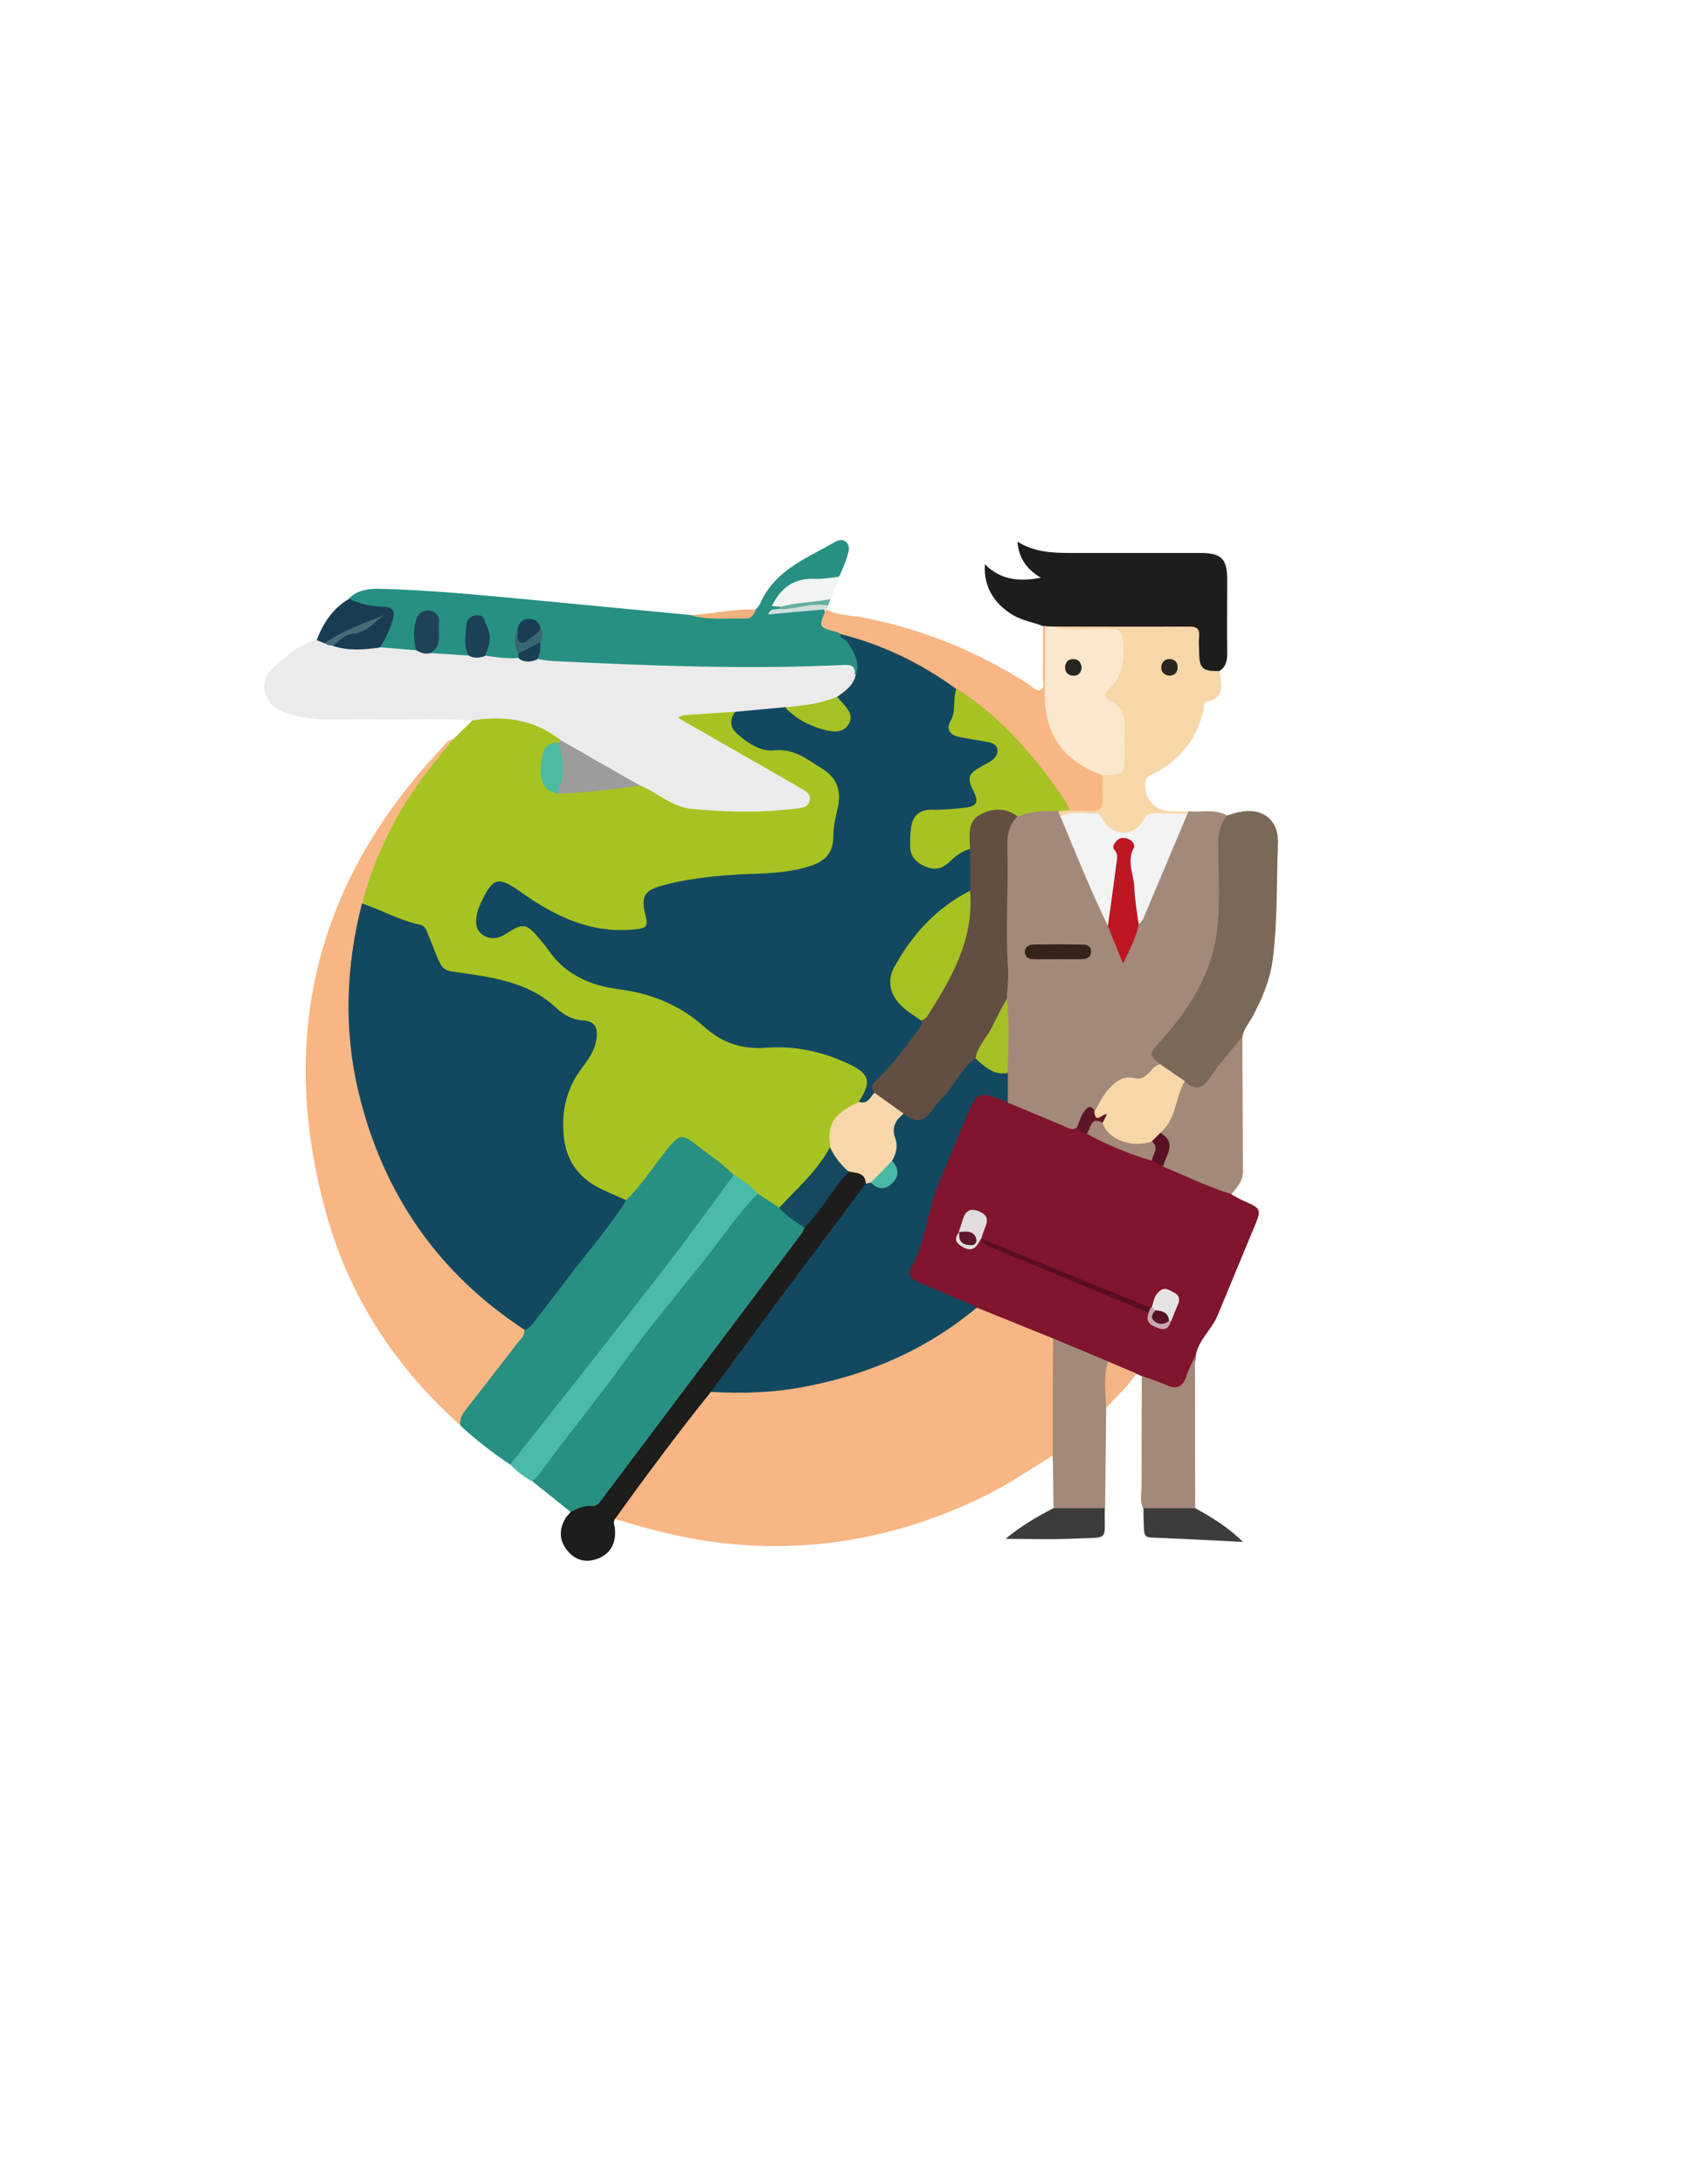 <?xml version="1.0" encoding="utf-8"?>
<!-- Generator: Adobe Illustrator 19.0.0, SVG Export Plug-In . SVG Version: 6.00 Build 0)  -->
<svg version="1.1" id="Calque_1" xmlns="http://www.w3.org/2000/svg" xmlns:xlink="http://www.w3.org/1999/xlink" x="0px" y="0px"
	 viewBox="0 0 612 792" style="enable-background:new 0 0 612 792;" xml:space="preserve">
<style type="text/css">
	.st0{fill:#A7C322;}
	.st1{fill:#F7B684;}
	.st2{fill:#80152D;}
	.st3{fill:#EBEBEB;}
	.st4{fill:#A3897A;}
	.st5{fill:#279082;}
	.st6{fill:#1D1D1B;}
	.st7{fill:#7A6958;}
	.st8{fill:#F7D6A8;}
	.st9{fill:#4ABBA8;}
	.st10{fill:#1A3C53;}
	.st11{fill:#3D3C3B;}
	.st12{fill:#F2F3F3;}
	.st13{fill:#F5B483;}
	.st14{fill:#F0B27E;}
	.st15{fill:#CEDFDB;}
	.st16{fill:#68ADA1;}
	.st17{fill:#134960;}
	.st18{fill:#F7D7A9;}
	.st19{fill:#144960;}
	.st20{fill:#9C9C9A;}
	.st21{fill:#4CBAA3;}
	.st22{fill:#5A0D21;}
	.st23{fill:#A38879;}
	.st24{fill:#E1DDDE;}
	.st25{fill:#E6E3E3;}
	.st26{fill:#591224;}
	.st27{fill:#5C1627;}
	.st28{fill:#C4AAB0;}
	.st29{fill:#A5C123;}
	.st30{fill:#1E4257;}
	.st31{fill:#1E4157;}
	.st32{fill:#476B76;}
	.st33{fill:#1A3D54;}
	.st34{fill:#624E42;}
	.st35{fill:#A7C222;}
	.st36{fill:#F3F3F3;}
	.st37{fill:#BC1723;}
	.st38{fill:#A5BF25;}
	.st39{fill:#35241A;}
	.st40{fill:#1B3D53;}
	.st41{fill:#396670;}
	.st42{fill:#FAE7CC;}
	.st43{fill:#292723;}
	.st44{fill:#A6C222;}
	.st45{fill:#4AB8A6;}
	.st46{fill:#5C172A;}
	.st47{fill:#591326;}
	.st48{fill:#272623;}
</style>
<g>
	<path class="st0" d="M164.5,268c2.2-2.2,4.4-4.3,6.6-6.5c0.3-1.3,1.3-2.1,2.4-2.2c10.8-1.1,21.5-1.5,29.7,7.5
		c0.3,0.5,0.4,1,0.4,1.5c-0.2,2-2.4,2.6-3.4,4c-3.6,5.4-2.3,11.6,3.2,13.8c9.3-1.7,18.7-2,28-2.8c2.5-0.3,4.5,0.8,6.5,2
		c7.7,4.8,15.9,7.2,25.1,6.6c6.5-0.4,13-0.1,19.4-0.1c1.5,0,3,0,4.5-0.3c1.1-0.3,2.5-0.4,2.9-1.7c0.4-1.4-0.8-2.1-1.7-2.7
		c-1.8-1.2-3.6-2.3-5.5-3.4c-11-6.2-22-12.4-32.8-18.9c-2-1.2-4.6-2.3-3.8-5.1c0.8-2.7,3.4-2.8,5.8-2.9c2.2-0.1,4.3-0.4,6.4-0.7
		c2.8-0.4,5.7-0.8,8.1,1.3c1.8,9.8,8.9,11.8,17.5,12.6c8.5,0.8,15.3,5.3,20.4,12.2c2.6,3.6,2.1,7.9,1.4,12.1
		c-0.5,3.1-1.5,6.2-1.5,9.3c-0.2,6.6-3.7,10.5-9.7,12.4c-5.9,1.9-12,2.7-18.2,2.9c-11.2,0.3-22.2,1.1-33.1,3.8
		c-6.3,1.6-7.2,2.5-6.9,8.8c0.2,5.8-1,6.9-6.7,7.4c-13.4,1.3-25.3-2.6-36.3-10c-1.7-1.1-3.3-2.3-5-3.3c-2.4-1.3-4.6-4.6-7.5-2.8
		c-3.5,2.2-5.1,6.1-5.4,10.2c-0.3,3.2,1.6,4.5,4.7,4.1c1.5-0.2,2.7-1.2,4-1.9c4.3-2.3,7.8-1.7,11.4,1.6c1.7,1.6,3.1,3.5,4.4,5.4
		c6.5,9.5,16.1,12.8,26.8,14.4c11.8,1.8,22.3,6.9,31.2,14.7c4.8,4.2,10,6.5,16.3,6.2c10.1-0.4,20,0.2,29.5,3.9
		c1.2,0.5,2.5,0.9,3.7,1.5c9,4.3,10.2,7.9,5.7,16.8c-0.4,0.7-1,1.3-1.8,1.7c-5.8,3.1-9.7,7.3-8.9,14.4c-4.1,9.5-10.6,16.9-19.2,22.5
		c-3.9,0.3-6.3-2.4-9-4.5c-3-2.6-6.3-4.7-9.3-7.2c-4.2-3.2-8.4-6.6-12.6-9.8c-4.5-3.3-5.2-3.2-8.9,1.3c-3.4,4.1-6.5,8.4-9.8,12.6
		c-1.9,2.4-3.8,4.7-7.1,5c-25.3-4.5-29.4-29.4-19.7-46.2c2-3.4,4.6-6.5,6.3-10.2c2.4-5.3,1.7-6.6-3.7-8.1c-2.9-0.8-5.7-1.9-7.9-4
		c-9.3-8.5-20.9-11.5-32.9-12.5c-6.7-0.5-10.7-3-12.5-9.2c-1.8-6.1-5.2-9.8-11.8-11.2c-4.8-1-9.5-3.1-13.4-6.3
		c-1.9-3.1-0.4-6.1,0.6-9.1c6-18.4,16-34.4,29.6-48.1C162.2,270.3,163.1,268.9,164.5,268z"/>
	<path class="st1" d="M381.9,527.8c-8.8,5.4-17.2,11.2-26.6,15.6c-30.5,14.5-62.3,20.1-95.9,15.8c-12.4-1.6-24.4-4.8-36.3-8.4
		c-1.3-2.4,0.3-4.2,1.5-5.9c9.3-12.6,18.7-25.1,28.2-37.5c1.4-1.9,3-3.6,5.5-3.9c8-1.6,16.2-0.4,24.3-1.4
		c20.8-2.5,39.9-9.4,57.7-20.4c4.5-2.8,8.8-5.9,13.3-8.7c1.7-0.6,3.3-0.3,4.9,0.3c7,2.6,13.9,5.5,20.7,8.5c1.8,0.8,3.5,2,4.1,4.1
		c1.7,12.7,0.7,25.5,0.6,38.2C384,525.7,383.4,527.1,381.9,527.8z"/>
	<path class="st2" d="M382,485.3c-9.2-3.7-18.3-7.4-27.5-11.1c-4.4,0.9-8-1.4-11.9-2.8c-3.3-1.2-6.4-2.7-9.6-4.1
		c-3.7-1.6-5.8-4.7-4-8.5c5-10.6,5.8-22.4,10.7-33c3.4-7.6,6.3-15.4,9.6-23c3.8-8.8,6.6-9.8,15.3-5.4c0.6,0.3,1.2,0.6,1.8,0.8
		c8.4,3,16.3,7,24.8,9.7c1.5,0.3,2.5,1.5,3.8,2c7.7,3.4,15.4,6.8,23.3,9.7c1.7,0.5,3.3,1.1,4.7,2c6.9,2.1,13.4,5.4,20,8.1
		c1.7,0.7,3.2,1.6,3.9,3.5c1.2,0.6,2.3,1.3,3.5,1.9c7.4,3.2,7.4,3.2,4.4,10.3c-4.4,10.5-8.7,21.1-13.1,31.6c-2.2,5.3-7.2,9-8,15.1
		c0.1,1.3-0.4,2.6-0.7,3.9c-1.9,9.6-8.6,11.9-16.4,5.7c-0.9-0.7-1.5-1.7-2.2-2.6c-0.7-0.3-1.3-0.6-2-0.9c-4.1,1.1-7.4-0.9-10.7-2.6
		c-4.9-1.7-9.6-3.7-14.3-5.7C385,488.7,383.2,487.3,382,485.3z"/>
	<path class="st3" d="M266.4,258.1c-6,0.4-11.9,0.8-17.9,1.2c-0.6,0-1.2,0.4-2.7,0.9c7.4,4.2,14.1,8.1,20.8,11.9
		c7.8,4.5,15.6,8.9,23.3,13.4c1.8,1,4.3,2,3.9,4.6c-0.4,2.7-3.1,2.9-5.1,3.1c-12.6,1.6-25.2,1.3-37.8,0.1
		c-7.1-0.7-12.5-5.9-18.9-8.6c-10.1-1.9-17.9-8.6-26.7-13.2c-1.2-0.6-1.8-1.9-2-3.2c-9.7-7.6-20.7-8.9-32.4-7
		c-11.8-1.1-23.6-0.2-35.4-0.5c-8.6-0.3-17.3,0.8-25.9-0.8c-5.7-1.1-11.6-2.4-13.4-8.8c-1.8-6.6,3.8-9.7,7.8-13.3
		c3.1-2.8,6.8-4.7,10.8-6.1c1.2-0.7,2.4-0.8,3.6-0.4c1.2,0.5,2.3,1.1,3.6,1.3c5.2,0.5,10.5-0.5,15.7,0.1c4.3-0.1,8.5-0.1,12.6,1.4
		c2,0,3.9,0.2,5.9,0.3c4.3,1.2,8.9-0.9,13.1,1.1c2.3,0.2,4.7,0.1,7,0.4c3.9-0.7,7.5,0.9,11.2,1.2c2.8,0.8,5.7-0.8,8.4,0.2
		c31.7,1,63.4,2.8,95.1,2.1c4.3-0.1,8.6,0.1,12.9-0.6c3.6-0.6,6.8,0.2,7.2,4.7c0.6,5.2-2.3,8-6.7,9.8c-5,3.1-10.4,4.9-16.4,4.1
		c-1.2-0.2-2.3,0.1-3.4,0.5c-4.8,1.2-9.8,0.5-14.7,1.4C268.9,260,267.4,259.5,266.4,258.1z"/>
	<path class="st4" d="M390.7,408.8c-1.4,1.2-2.8,0.4-4.1-0.2c-7-2.9-14-5.9-21-8.8c-2.2-3.4-1.7-7.2-1.5-10.9
		c-0.3-6.9-0.7-13.9,0.2-20.8c0.3-2.1-0.5-3.9-1.2-5.7c1.3-9.2-0.2-18.5,0.1-27.7c0.3-8.5,0.4-17.2,0.1-25.8
		c-0.2-5.1-0.1-10.5,4.9-13.9c4.8-3.6,10-3.9,15.6-2.3c1.1,0.5,1.6,1.6,2.3,2.5c5.7,11.1,10.2,22.7,14.9,34.2c0.8,2,1.7,3.9,2.8,5.8
		c1.3,3.7,3.6,7,3.9,10.2c0.6-3.4,2.6-7.1,4.1-11c4-7.8,6.7-16.1,10.5-23.9c2.4-5.2,3.6-11,7.7-15.4c0.4-0.3,0.8-0.6,1.2-0.9
		c4.7,0.4,9.6-1,14.1,1.6c1.4,3.6-1.3,6.7-1.1,10.2c0.3,6.6-0.3,13.4,0.2,20c1.3,17.5-5.9,32.1-15.6,45.8c-1.3,1.9-2.5,4-4.4,5.5
		c-2.7,2.3-3.7,5-2.7,8.4c-1.4,4.1-4.2,7.2-8.5,7.2c-5.6,0-8.9,2.8-11.7,7c-0.9,1.3-1.8,2.8-3.4,3.6
		C394,403.1,394,408.2,390.7,408.8z"/>
	<path class="st1" d="M164.5,268c-9.1,10.8-17.8,22-23.9,34.9c-3.8,8-7,16.1-9.3,24.7c1.9,2.8,0.9,5.8,0.4,8.7
		c-8,42.2,0.7,80.4,26.9,114.5c7.5,9.8,16.6,18.1,26.6,25.4c2,1.5,4.1,2.9,5.5,5c1,2,0.8,4-0.4,5.6c-7.5,10.2-15,20.4-23.2,30.1
		c-23.6-21-40.4-46.6-48.8-77c-17.7-63.9-3.7-120.4,42-168.7C161.4,269.9,162.4,268.2,164.5,268z"/>
	<path class="st5" d="M167,516.9c-0.4-2.6,0.9-4.4,2.4-6.3c6.2-7.9,12.3-15.8,18.4-23.7c1.1-1.4,2.7-2.6,2.4-4.7
		c0-2,1.3-3.4,2.4-4.8c9.8-12.8,19.7-25.5,29.6-38.2c1.4-1.7,2.8-3.3,4.9-4c5.7-5.4,9.8-12.1,14.7-18.2c4.7-5.8,5.5-6.1,11.2-1.6
		c4.4,3.5,9.2,6.5,13.1,10.6c1.4,2.8-0.5,4.8-2,6.7c-19.3,24.5-37.5,49.9-57.4,73.9c-5.4,6.5-10.3,13.4-15.6,20.1
		c-1.6,2-2.8,4.7-6.1,4.3C178.7,526.8,172.6,522.1,167,516.9z"/>
	<path class="st5" d="M170,237.7c-4.6-0.3-9.2-0.6-13.8-0.9c-0.7-3,1.3-5.7,0.8-8.6c-0.3-1.5,0.5-3.7-1.9-3.9
		c-2.2-0.1-2,2.2-2.6,3.6c-1,2.5,1,5.7-1.5,7.9c-4.4-0.4-8.7-0.7-13.1-1.1c-1.4-3.4,0.9-6,2.1-8.7c1.6-3.6,1.3-4.3-2.6-4.4
		c-3.6-0.1-7.2-0.2-10.2-2.8c-0.5-0.5-0.7-1.1-0.6-1.8c3.2-3.2,7.3-3.6,11.6-3.5c18.3,0.5,36.5,2.3,54.7,4
		c19.2,1.8,38.4,3.7,57.6,5.5c8-0.1,16,0.7,23.7-2.1c0.5-0.6,1.2-1.2,1.5-1.9c5-11.7,16-16.2,26-21.8c1.5-0.9,3.4-2.1,5.1-0.8
		c1.8,1.5,1.1,3.7,0.5,5.5c-0.7,2.4-1.8,4.6-2.7,6.9c-3.3,2.7-7.3,2.7-11.2,3.1c-5.7,0.6-8.7,2.8-10,7.4c0.1,0.3,0.1,0.6,0.2,0.9
		c3.2,0.7,6.2-0.9,9.4-0.9c1.9,0,4-0.6,5.8,0.9c0.9,4,3.2,6.8,7,8.5c2.6,3.2,6,5.8,6.4,10.3c0.2,2.1,1.3,4.7-2.1,5.6
		c0.2-2.8-0.9-3.6-3.8-3.5c-35.2,1.7-70.5,0.3-105.7-1.4c-2-0.1-3.9-0.5-5.9-0.8c-1.5-1.8-0.5-3.7-0.4-5.6c0-1.6,1.3-3.3-0.2-4.9
		c-1.8-2.3-3.3-2.2-4.5,0.5c-1.4,2.5-1.2,5.1-0.7,7.8c-0.1,0.7-0.4,1.3-0.9,1.9c-4.1,0.3-8.2-0.3-12.2-0.9c-1-1.5-0.9-3.2-0.4-4.8
		c0.6-2-0.2-3.6-1.1-5.2c-0.4-0.7-0.6-1.7-1.6-1.6c-1.3,0.1-1.4,1.3-1.6,2.2C170.6,231.5,172,234.8,170,237.7z"/>
	<path class="st5" d="M274.9,432.8c2.6,1.7,5.2,3.4,7.8,5.1c4.6,0.5,7.6,3.3,10,7c0.5,2.8-1.1,4.7-2.6,6.8
		c-14.6,19.6-29.4,39.2-44,58.7c-8.1,10.8-16.4,21.4-24.4,32.3c-3.7,4.9-8.4,7.2-14.6,5.6c-4.6-3.7-9.3-7.4-13.9-11.1
		c-0.3-2.6,1.3-4.4,2.7-6.2c15-19,28.9-38.9,44.2-57.7c9.8-12.1,19-24.8,28.9-36.8C270.4,434.4,271.9,432.2,274.9,432.8z"/>
	<path class="st6" d="M378.3,227c-3.5-1.4-7.3-1.9-10.7-3.9c-7-4.1-10.9-10.6-10.3-18.5c5.7,5.7,12.3,6.4,20.3,4.9
		c-5.2-3.1-8-7.1-8.5-13.1c6.1,3.8,12.5,4.1,18.9,4.1c15.8,0,31.6,0,47.4,0c7.7,0,9.8,2.1,9.8,9.7c0,9-0.1,17.9,0,26.9
		c0,2.5-0.5,4.6-2.6,6.1c-4.8,2.6-8.7,0.7-9.6-4.7c-1.5-9.2-1.5-9.3-10.8-9.2c-10.6,0.2-21.1-1.2-31.7-0.8c-2.5,0.1-5,0.2-7.4,0.5
		c-1.3,0.1-2.4-0.3-3.5-0.8C379.1,227.8,378.6,227.4,378.3,227z"/>
	<path class="st7" d="M421,386c-4.4-3.6-4.3-3.7,0.3-8.8c10-11.2,18.1-23.8,20.1-38.9c1.4-10.5,0.6-21.3,0.5-31.9
		c0-4,0.7-7.6,3.2-10.7c1.4-0.4,2.8-0.9,4.3-1.2c8.3-1.9,14.5,2.6,14.2,11.1c-0.5,13.9-0.1,27.9-1.8,41.7
		c-0.9,7.6-3.8,14.7-7.5,21.5c-1.3,2.3-3.1,4.4-3.6,7.1c-1.9,7.3-7,12.5-11.8,17.9c-3,3.3-5.2,3.1-9.9-0.2
		C425.8,391.8,421.6,390.7,421,386z"/>
	<path class="st8" d="M382,227.2c16.5,0,32.9,0.1,49.4,0c2.8,0,3.9,0.8,3.6,3.7c-0.2,1.8,0,3.7,0,5.5c0.1,6,1.2,7.1,7.5,6.9
		c0.3,4.4,2.5,9.6-4.6,11.1c-1.5,0.3-1,1.9-1.3,3c-2.5,10.9-8.8,18.8-18.9,23.5c-1.9,0.9-2.3,1.9-2.3,3.7c0.1,5.6,4,9.5,9.6,9.6
		c2,0,4,0.1,6,0.2c0,0.3-0.1,0.6-0.3,0.9c-6.9,2.4-14.2,3.5-20.6,7.9c-3,2.1-7.7,0.8-10.4-2.4c-2.5-2.9-5.4-3.6-8.8-3.4
		c-2.2,0.1-4.3-0.4-6.3-1.2c-0.2-0.6-0.4-1.2-0.6-1.8c0.7-1.6,2.2-1.6,3.6-1.9c2.8-1,6.3,0.5,8.7-1.4c2.7-2.1,0.8-5.7,1.9-8.4
		c0.3-0.6,0.5-1.2,0.9-1.8c6.4-1.8,7.1-6.4,6.7-12.2c-0.3-5,0.1-9.8-4.8-13.3c-2.5-1.8-2.3-4.7-0.1-7c3-3,3.8-7,4.4-10.9
		c0.7-5.2-0.9-7.1-6-7.2c-4.2-0.1-8.3,0.1-12.5-0.1C384.9,230,382.5,230.1,382,227.2z"/>
	<path class="st1" d="M399.9,281.1c0,0.3,0,0.7,0,1c-0.3,13.6,2.5,11.9-12,11.8c-2.2-1.3-3.9-3-5.3-5.1
		c-9.9-14.9-22.3-27.2-36.6-37.8c-11.1-6.7-22.5-13-34.8-17.2c-2.3-0.8-4.3-2.5-6.3-3.9c-0.4-0.2-0.8-0.6-1.2-0.7
		c-6.9-1.8-6.9-1.8-3.9-8.3l0.1,0.1c3.9,2.2,8.3,2,12.5,2.8c22.1,4.1,42.4,12.5,61.2,24.6c1.2,0.8,2.4,2.4,3.9,1.7
		c1.6-0.7,0.8-2.7,0.8-4.1c0.1-6.3,0.1-12.7,0.1-19c0.3-0.1,0.6-0.1,0.9,0.1c1.8,1.6,1.9,3.7,2,5.9c0,6.1,0.3,12.3,0,18.4
		c-0.7,11.7,5.4,19.3,14.4,25.3C397.2,277.9,399.4,278.6,399.9,281.1z"/>
	<path class="st6" d="M207,548.2c2.4-1.1,4.8-2.4,7.6-2.1c1.8,0.2,2.7-1,3.6-2.2c24.2-32.2,48.4-64.4,72.6-96.6
		c0.5-0.7,0.8-1.5,1.1-2.2c0.1-1-0.1-2.1,0.5-2.9c5-6.3,8.2-14.1,15.5-18.5c4-0.5,6.7,0.8,7.2,5.2c0,2.5-1.3,4.4-2.8,6.2
		c-15.8,20.8-31.4,41.7-47,62.6c-2.1,2.8-4,5.7-7.5,7.1c-12,15-23.5,30.4-34.7,46c-0.9,1.3,0,2.5,0,3.8c0.4,5.2-1.8,8.9-6.3,10.6
		c-4.5,1.7-8.3,0.4-11.1-3.1c-3-3.8-2.9-7.9-0.3-12C206,549.5,206.5,548.9,207,548.2z"/>
	<path class="st9" d="M274.9,432.8c-7.1,7.2-12.7,15.7-19,23.6c-10.3,13-21,25.7-30.7,39.1c-9.6,13.3-20.1,25.9-29.7,39.2
		c-0.7,0.9-1.6,1.6-2.5,2.4c-3-1.6-5.6-3.6-7.9-6.1c18.3-23.1,36.6-46.2,54.7-69.5c9-11.6,17.6-23.6,26.4-35.5
		C269.5,427.8,272.4,430.1,274.9,432.8z"/>
	<path class="st4" d="M382,485.3c6.7,2.8,13.4,5.6,20.1,8.4c2,5.8,1.4,11.4-0.8,17c-0.1,12-0.3,24.1-0.4,36.1
		c-4.3,3.4-14.6,3.4-18.7,0c-0.1-6.3-0.2-12.7-0.3-19C381.9,513.6,381.9,499.5,382,485.3z"/>
	<path class="st4" d="M429.8,392.1c3.8,3.5,6.4,2.8,9.3-1.5c3.4-5.2,7.7-9.8,11.6-14.7c0.1,16.3,0.1,32.6,0.2,48.9
		c0,3.5-2.1,5.8-4.2,8.2c-8.6-2.7-16.7-6.6-25-10.1c-0.7-1.2-1.2-2.5-0.7-3.8c1.3-2.9,0.2-5.5-1-8.1c1.7-5.4,4.5-10.4,6.1-15.8
		C426.8,393.8,428.3,392.8,429.8,392.1z"/>
	<path class="st4" d="M414.2,498.9c2.9,1.1,6,2,8.8,3.3c3.6,1.6,6,1,7.3-3c0.8-2.5,2.1-4.9,3.2-7.3c0,18.3,0.1,36.6,0.1,55
		c-4.1,3.3-14.3,3.3-18.9,0c-1.3-2.5-0.6-5.2-0.6-7.8C414.1,525.7,414.2,512.3,414.2,498.9z"/>
	<path class="st10" d="M126.7,217.1c3.9,2,8.1,2.8,12.3,2.9c3.9,0.1,4.4,1.8,3.4,5c-1,3.5-2.6,6.7-4.6,9.8c-5.7,0.8-11.4,1.3-17-0.6
		c1.3-3.6,4.7-4.6,7.8-5.7c1.7-0.6,3.6-0.5,4.3-1c-1.5,1.3-4.8,0.5-7.4,2.2c-2.3,1.5-4.2,4.5-7.7,3.6c-1-0.4-1.9-0.8-2.9-1.2
		C117.3,225.7,120.9,220.5,126.7,217.1z"/>
	<path class="st11" d="M382.1,546.9c6.2,0,12.5,0,18.7,0c-0.3,12.1,2,10.4-10.5,11c-8.5,0.4-16.9,0.1-25.5,0.1
		C369.9,553.7,375.9,550.1,382.1,546.9z"/>
	<path class="st11" d="M414.8,546.9c6.3,0,12.6,0,18.9,0c6.1,3.4,12,7,17.2,12.2c-11.2-0.6-22.4-1.1-33.5-1.6
		c-2.1-0.1-2.3-1.3-2.4-3C414.9,551.9,414.8,549.4,414.8,546.9z"/>
	<path class="st12" d="M283,220c-1-0.1-1.9-0.1-3-0.2c3.2-6.7,8.1-10.2,15.5-9.9c3.1,0.1,6.2-0.5,9.3-0.8c-1.2,2.7-2.3,5.4-3.5,8.1
		C295.6,220.8,289.3,220.7,283,220z"/>
	<path class="st13" d="M401.2,510.7c0-5.7-1.1-11.4,0.8-17c3.4,1.4,6.8,2.9,10.2,4.3C409.3,502.9,404.8,506.4,401.2,510.7z"/>
	<path class="st14" d="M274.3,221c-0.8,1.7-1.5,3.3-3.8,3.3c-6.7-0.2-13.4,0.7-20-1.2C258.5,222.5,266.3,220.8,274.3,221z"/>
	<path class="st15" d="M299.8,220.9C299.8,220.9,299.7,220.8,299.8,220.9c-7,0.6-14,1.3-21.1,1.9c0.7-2.6,2.8-1.6,4.2-2.1
		c5.8-0.9,11.5-3.6,17.5-1.4C300.2,219.9,300,220.4,299.8,220.9z"/>
	<path class="st16" d="M300.4,219.5c-6-1-11.6,1.4-17.5,1.4c0-0.3,0.1-0.5,0.1-0.8c6-1.8,12.3-1.6,18.3-2.9
		C301,217.9,300.7,218.7,300.4,219.5z"/>
	<path class="st17" d="M304.8,229.9c15.4,3.8,29.3,10.6,42.1,19.9c1.5,3.5,1.4,7.2,0.4,10.8c-0.9,3.1,0.5,4.4,3.1,5
		c2.6,0.6,5.3,0.8,7.8,1.7c5.4,1.8,6.4,6.4,2.3,10.3c-1,0.9-2.1,1.7-3.2,2.3c-2.5,1.5-3.2,3.4-2.4,6.3c1.5,5.8,0.1,7.6-5.9,8.9
		c-3.4,0.7-6.9,1.1-10.4,1c-3.3,0-5.2,1.5-6.1,4.7c-1.2,4.4-0.2,8.4,2.7,10.4c2.8,1.9,5.1,1.1,7.8-0.6c2.9-1.9,5.8-5.7,10-2.3
		c1.8,4.4,1.1,9,0.6,13.5c-1,2.4-3.4,3.5-5.3,5c-6.9,5.5-13.2,11.6-18.5,18.6c-6.7,8.7-6.1,13.5,2.2,20.8c1,0.9,2.1,1.6,2.9,2.7
		c1.7,2.8,0.2,5.1-1.4,7.3c-3.5,4.8-7,9.6-11.3,13.8c-2.1,2-3.5,4.3-4.2,7.1c-1.6,2.3-3,5-6.4,2.3c5.2-7.9,3.3-10.5-5-14.2
		c-8.9-4-18.4-6-28.2-5.3c-8.9,0.7-16.2-1.5-23.2-7.8c-8.5-7.6-19-11.9-30.7-13.4c-10.2-1.3-19.3-5.2-25.5-14.1
		c-1-1.5-2.2-2.9-3.4-4.3c-4.6-5.5-5.9-5.7-11.9-1.8c-2.7,1.8-5.6,2.4-8.4,0.6c-3.1-2-2.8-5-2.2-8.1c0.2-1.1,0.8-2.2,1.2-3.3
		c4.5-9.6,6.3-10.2,14.7-4.2c12.4,8.8,25.4,15.1,41.3,13.5c3.5-0.4,5-0.6,3.9-4.9c-1.9-7.5-0.3-9.4,7.2-11.3c10.9-2.8,22-3.6,33.2-4
		c6.7-0.2,13.3-0.8,19.7-2.9c5.1-1.7,8-4.8,8-10.6c0-3.4,0.8-6.9,1.6-10.3c1.4-6.1-0.2-10.9-5.5-14.2c-5.4-3.3-10.2-7.5-17.6-6.7
		c-4.8,0.5-9.5-2.6-13.4-6c-2.7-2.4-2.7-5.2-0.7-8c6.1-0.6,12.3-1.1,18.4-1.7c3.2,0.9,6.2,2.2,9.2,3.8c2.4,1.2,4.8,2.3,7.5,2.5
		c3.9,0.3,5.3-1.8,3.4-5.1c-0.9-1.6-2.2-3-1.4-5c2.8-2,5.8-4,6.6-7.8c1.8-4.7-0.6-8.4-3.1-12.1C306.5,231.7,304.7,231.5,304.8,229.9
		z"/>
	<path class="st17" d="M227.2,435.2c-6.3,10.1-14.3,19-21.4,28.5c-3.9,5.2-7.9,10.2-11.8,15.4c-1,1.3-2,2.7-3.7,3.1
		c-31.5-20.6-51.4-49.5-60.2-86c-5.5-22.9-4.6-45.8,1.2-68.6c7.1,2.3,13.6,6.2,21.1,7.7c1.6,0.3,2.3,1.8,2.8,3.3
		c0.9,2.2,1.8,4.3,2.6,6.5c3,7.6,3.1,6.7,11.3,7.9c11.6,1.7,23.5,3.8,32.6,12.4c2.8,2.6,5.9,4.4,9.7,4.6c5.1,0.3,5.5,3.3,4.9,7.2
		c-0.7,4.3-3.4,7.6-5.8,10.9c-5.1,7.1-6.8,14.9-6,23.6c0.8,9.1,5.3,15.2,13.1,19.2C220.7,432.4,224,433.8,227.2,435.2z"/>
	<path class="st18" d="M311.6,399.6c3.1,0.9,4.1-1.6,5.6-3.4c4.9-0.3,9.5,2.9,11.4,8c-1.8,3.1-2.1,6.5-1.7,10c0.3,2.5-0.2,5-1.5,7.1
		c-2.8,3.1-4.6,7.4-9.2,8.5c-0.8,0.1-1.5,0-2.1-0.6c-0.2-4.1-3.4-3.8-6.1-4.4c-5.2-1-6.9-3.2-6.8-8.9
		C300,407.5,302.4,403.8,311.6,399.6z"/>
	<path class="st19" d="M301.1,416c1.6,3.5,4,6.4,6.8,8.9c-5.9,6.3-9.9,14.1-16,20.2c-3.4-2-6.6-4.2-9.2-7.2
		C289.2,430.9,296.5,424.6,301.1,416z"/>
	<path class="st20" d="M203.4,268.4c9.6,5.5,19.1,10.9,28.7,16.4c-9.9,1.5-19.9,2.7-29.9,3c-0.7-6.2-1.4-12.4,0.6-18.5
		C203,269,203.2,268.7,203.4,268.4z"/>
	<path class="st21" d="M202.8,269.3c1.4,6.2,2.3,12.4-0.6,18.5c-4.8-1.2-6.5-4-5.9-10.5C196.7,273.3,197.1,269,202.8,269.3z"/>
	<path class="st17" d="M314,429.2c0.6-0.1,1.3-0.3,1.9-0.4c6.6-0.3,6.9-0.6,7.7-7.9c1.5-2.5,2.2-5.4,1.2-8.1c-1.5-4,0.1-6.6,3-9
		c6.9,1,10.1-4,13.6-8.4c2.4-2.9,4.6-6,6.9-9c1.5-2,3.1-3.9,6-3.7c3.8,1.9,7.9,3.5,11.3,6.3c0,3.6,0,7.1,0,10.7
		c-11-4.3-11-4.3-15.6,6.7c-3.2,7.7-6.4,15.4-9.6,23c-4.1,9.9-4.5,20.9-9.9,30.4c-1.5,2.7,0.4,4.2,2.9,5.2c7.1,2.9,14.1,6,21.1,9
		c-18.2,15.3-39.3,24.4-62.4,28.8c-11.3,2.2-22.7,2.6-34.2,1.9c9.6-13,19.1-25.9,28.7-38.9C295.7,453.7,304.9,441.5,314,429.2z"/>
	<path class="st22" d="M416.6,476c-14.3-6-28.6-11.9-42.8-17.8c-4.6-1.9-9.3-3.7-13.8-5.7c-1.6-0.7-3.6-1.2-4-3.4l0,0
		c20.5,8.4,40.9,16.8,61.4,25.1C417.6,474.9,417.5,475.6,416.6,476z"/>
	<path class="st23" d="M417.9,420.9c-8.2-2.4-16.1-5.7-23.7-9.8c-0.4-5.5,0.9-6.5,6-5.2c4.7,5.8,11.2,7.1,18.2,7.2
		C421.7,416.5,421.6,417.9,417.9,420.9z"/>
	<path class="st24" d="M356,449c-1.5,2.6-2.7,5.4-6.7,3.2c-2.7-1.5-3.3-3.1-1.3-5.5c0.4,0.7,1,1.3,1.7,1.7c-0.7-0.4-1.3-1-1.9-1.6
		c0.5-1.6,1-3.1,1.5-4.7c1-3.1,2.7-4.2,6-2.8c3.1,1.3,3.2,3.3,2,6C356.8,446.5,356.4,447.8,356,449C356,449,356,449,356,449z"/>
	<path class="st25" d="M417.9,473.9c0.6-2.2,1-4.6,3.1-6c1.8-1.3,3.5,0.1,5.1,0.9c1.5,0.8,2,2.1,1.4,3.8c-0.9,2.1-1.8,4.3-2.6,6.4
		c-0.4,0.3-0.8,0.4-1.3,0.3c-1.7-1.2-3.8-1.8-5.2-3.4C417.9,475.3,417.5,474.7,417.9,473.9z"/>
	<path class="st26" d="M417.9,420.9c0.1-2.3,2.9-4.7,0-7c-0.3-2.3,0.8-3.3,3.1-3.1c6.2,3.6,1.9,8,1,12.1
		C420.5,422.3,419.2,421.6,417.9,420.9z"/>
	<path class="st27" d="M400,407.1c-4.6-2.4-4.2,2.3-5.8,4c-1.6-0.2-2.7-1-3.5-2.4c0.8-1.8,1.3-3.8,2.4-5.4c0.8-1.1,2.3-3.4,4-0.4
		c0.8,0.5,1.5,0.4,2.3,0c1.3-0.6,2.8-0.8,3.2,0.9C402.9,405.7,402.4,407.2,400,407.1z"/>
	<path class="st28" d="M424.1,479c0.2-0.1,0.5-0.1,0.7-0.1c-0.6,2.4-1.9,3.7-4.6,2.7c-2.6-1-4.9-2.1-3.5-5.6
		c0.2-0.6,0.5-1.2,0.7-1.8c0.2-0.1,0.4-0.1,0.6-0.2c0.4,0.4,0.8,0.8,1.2,1.2C419.6,477.9,422.2,477.9,424.1,479z"/>
	<path class="st29" d="M303.6,252.6c0.7,0.7,1.3,1.5,2,2.2c2,2.3,4.2,4.7,2.2,7.9c-1.9,3-5.2,2.8-8.1,2.1
		c-5.6-1.4-10.8-3.9-14.9-8.3C291.3,255.8,297.7,255.3,303.6,252.6z"/>
	<path class="st30" d="M151,235.8c-0.9-3.6-1.2-7.1-0.1-10.8c0.7-2.5,2.3-3.8,4.7-3.6c2.5,0.2,4,2.1,3.7,4.5
		c-0.5,3.7,1.3,8.2-3.1,10.9C154.3,237.4,152.6,236.7,151,235.8z"/>
	<path class="st31" d="M170,237.7c-2-3.4-1-7.2-0.9-10.8c0.1-2.5,1.9-3.9,4.4-3.8c2.3,0.1,2.1,1.9,2.9,3.5c2.3,4.3,1.1,7.6-0.5,11.3
		C173.9,238.6,171.9,238.8,170,237.7z"/>
	<path class="st32" d="M117.9,233.1c6.6-4.4,14.1-7.2,21.5-10.1c-3.6,2.5-6.3,6.4-11.4,6.8c-2.9,0.2-4.9,2.6-7.1,4.3
		C119.8,234,118.6,234.1,117.9,233.1z"/>
	<path class="st33" d="M196,232.9c0.1,2.1,0,4.2-1.1,6.2c-2.3,1-4.6,1.2-6.7-0.3c-0.1-0.6-0.1-1.2-0.2-1.8
		C190,234.4,191.9,231.5,196,232.9z"/>
	<path class="st34" d="M353.9,383.8c-5.2,3.4-7.3,9.5-11.6,13.8c-1.4,1.4-2.7,2.9-3.8,4.5c-3,4.6-6.4,5.5-10.7,1.7
		c-3.5-2.5-7.1-5.1-10.6-7.6c-2-2.5,0.1-3.9,1.6-5.4c5.3-5.2,9.8-11.2,14.2-17.2c0.8-1.1,1.8-2,1.2-3.5c0.2-2.6,1.6-4.6,2.9-6.8
		c6.8-11.1,12.8-22.4,12.9-35.9c0-1.8,0.9-3.1,2-4.4c0-5.1,0-10.1-0.1-15.2c-4-6.1-1.2-13.9,5.7-15.7c5.8-1.4,9.9-0.1,11.6,3.9
		c-3.2,3-3.9,7-3.8,11c0.5,14.9-0.7,29.8,0.3,44.7c0.2,3.5-0.3,7-0.5,10.4C364.5,371.1,360,377.9,353.9,383.8z"/>
	<path class="st35" d="M369.2,296.1c-4.1-3.2-8.8-3.1-13.1-1c-5.5,2.6-4.3,8-4.2,12.7c-3.1,0.9-5.6,2.9-7.9,5.1
		c-2.5,2.3-5.3,2.6-8.3,1.3c-3.1-1.3-5.4-3.4-5.5-7c-0.1-2.3,0-4.7,0.3-7c0.6-4.4,3-6.7,7.7-6.6c4.1,0.1,8.3-0.3,12.4-0.8
		c3.4-0.4,4.6-1.9,2.8-5.4c-2.8-5.5-2.3-6.8,3.2-9.8c1-0.6,2.1-1.1,3-1.7c1.4-1,2.5-2.4,2.2-4.2c-0.3-1.9-2.1-2.4-3.7-2.7
		c-3.4-0.6-6.9-1.1-10.3-1.8c-3.2-0.7-4.7-2.8-2.9-5.9c2.1-3.7,0.6-7.9,2.1-11.6c14.3,9,25.5,21.2,35.3,34.8c2.1,3,4.5,5.8,5.7,9.3
		c-1.3,0.1-2.6,0.2-3.8,0.3C379,294,374,294,369.2,296.1z"/>
	<path class="st36" d="M384.7,296c4.1-2.1,8.5-0.8,12.7-1c1.3-0.1,1.9,0.9,2.5,2c3.6,6.4,11.6,6.6,15,0.2c1.1-2.1,2.5-2.3,4.4-2.3
		c3.8,0,7.7,0.1,11.5,0.1c-5.4,12.8-10.7,25.5-16.1,38.2c-0.3,0.7-1,1.2-1.5,1.9c-2.8-1.5-2.8-4.4-3.1-7c-0.6-6.7-2.1-13.4-2.3-20.2
		c-0.7,7.4-1.6,14.7-2.7,22.1c-0.4,2.3-0.5,4.7-3.2,5.7C395.6,322.7,390.2,309.4,384.7,296z"/>
	<path class="st8" d="M400,407.1c0.5-1,1.1-2,1.6-3c-1.5-0.7-4.2,3.9-4.6-1.1c1.7-2.6,2.9-5.5,5-7.9c2.6-2.9,5.5-5.2,9.4-4.2
		c5,1.3,5.8-4.3,9.5-5c3,2,5.9,4.1,8.9,6.1c-3.5,6-3,13.9-8.9,18.8c-1,1-2.1,2.1-3.1,3.1C410.7,416.5,401.7,413.1,400,407.1z"/>
	<path class="st37" d="M401.9,335.8c1-7.3,2.1-14.7,3-22c0.2-1.9,1-3.8-0.6-5.6c-1.1-1.2,0.1-2.6,1-3.5c1.2-1.2,2.8-1,4.2-0.4
		c1.3,0.5,2.4,2.2,1.8,3.2c-2.7,4.9,0.1,9.7,0.2,14.5c0.2,4.4,1,8.9,1.6,13.3c-1,4.8-3.2,9-5.7,14.1
		C405.3,344.3,403.6,340,401.9,335.8z"/>
	<path class="st38" d="M353.9,383.8c0.7-4.6,4.2-7.6,6.1-11.6c1.6-3.4,3.4-6.7,5.2-10c1.2,8.9,0.6,17.9,0.3,26.9
		C360.5,389.9,357.2,386.9,353.9,383.8z"/>
	<path class="st39" d="M383.8,347.8c-3,0-6,0.1-9,0c-1.6,0-3-0.7-3-2.6c0-1.9,1.4-2.6,3-2.7c6-0.1,12-0.1,18,0c1.6,0,3.1,0.7,3,2.6
		c0,1.9-1.4,2.6-3,2.7C389.8,347.9,386.8,347.8,383.8,347.8z"/>
	<path class="st40" d="M187.8,228c0.4-2.4,2.1-3.7,4.4-3.6c2.1,0.1,3.6,1.3,3.9,3.6c0,4-3.5,4.8-6.1,6.2c-1.3,0.7-2.6,0-2.5-1.8
		C187.5,230.9,187.2,229.5,187.8,228z"/>
	<path class="st41" d="M187.8,228c0.5,1.6-0.9,4,1,4.9c1.7,0.8,3.1-1.4,4.6-2.2c1.1-0.6,1.9-1.8,2.8-2.7c1.3,1.7,0.6,3.3-0.1,4.9
		c-2.7,1.4-5.4,2.7-8.1,4.1C186.4,234.1,186.6,231,187.8,228z"/>
	<path class="st42" d="M399.9,281.1c-14.5-5.2-21.3-15.3-20.9-30.6c0.2-7.8,0.1-15.6,0.1-23.4c1,0,1.9,0.1,2.9,0.1
		c6.7,2,13.5,0.6,20.2,0.8c3.3,0.1,4.8,0.5,5.2,4.4c0.7,6.8-0.1,12.9-5.2,17.7c-1.9,1.8-1.3,3,0.3,3.8c5.5,2.7,5.9,7.4,5.5,12.6
		c-0.2,2.1,0,4.3,0,6.5C408,280.9,408,280.9,399.9,281.1z"/>
	<path class="st43" d="M424,245c-1.8-0.3-2.9-1.5-2.7-3.3c0.2-1.7,1.4-2.9,3.4-2.7c1.7,0.2,2.6,1.4,2.5,3C427.2,244,426,245,424,245
		z"/>
	<path class="st44" d="M351.9,323c1.6,17.6-6.8,31.8-15.7,45.8c-0.4,0.6-1.3,0.8-2,1.3c-2.3-1.7-4.7-3.1-6.8-5
		c-4.4-4-5.8-9.2-3-14.4C330.9,338.9,339.7,329.2,351.9,323z"/>
	<path class="st45" d="M323.6,420.9c2.3,2.7,3,5.3,0,8.2c-2.8,2.7-5.2,2-7.7-0.3C318.5,426.2,321.1,423.6,323.6,420.9z"/>
	<path class="st46" d="M347.8,446.8c0.6-0.1,1.2-0.2,1.9-0.2c2.1-0.1,4,0.3,4.5,2.8c0.2,1.1-0.6,2.1-1.6,2.1c-2.2,0-4.4-0.3-4.6-3.3
		c0-0.5,0-1-0.1-1.5C347.9,446.7,347.8,446.8,347.8,446.8z"/>
	<path class="st47" d="M424.1,479c-1.8,1.3-3.7,1.5-5.4,0c-1.5-1.3-0.6-2.7,0.5-3.9C421.6,475.4,423.9,475.8,424.1,479z"/>
	<path class="st48" d="M392.4,242c-0.2,1.8-1,3.1-3.1,3c-2-0.1-3-1.4-2.9-3.2c0.1-1.5,1-2.8,2.8-2.8
		C391.2,238.9,392.1,240.1,392.4,242z"/>
</g>
</svg>
